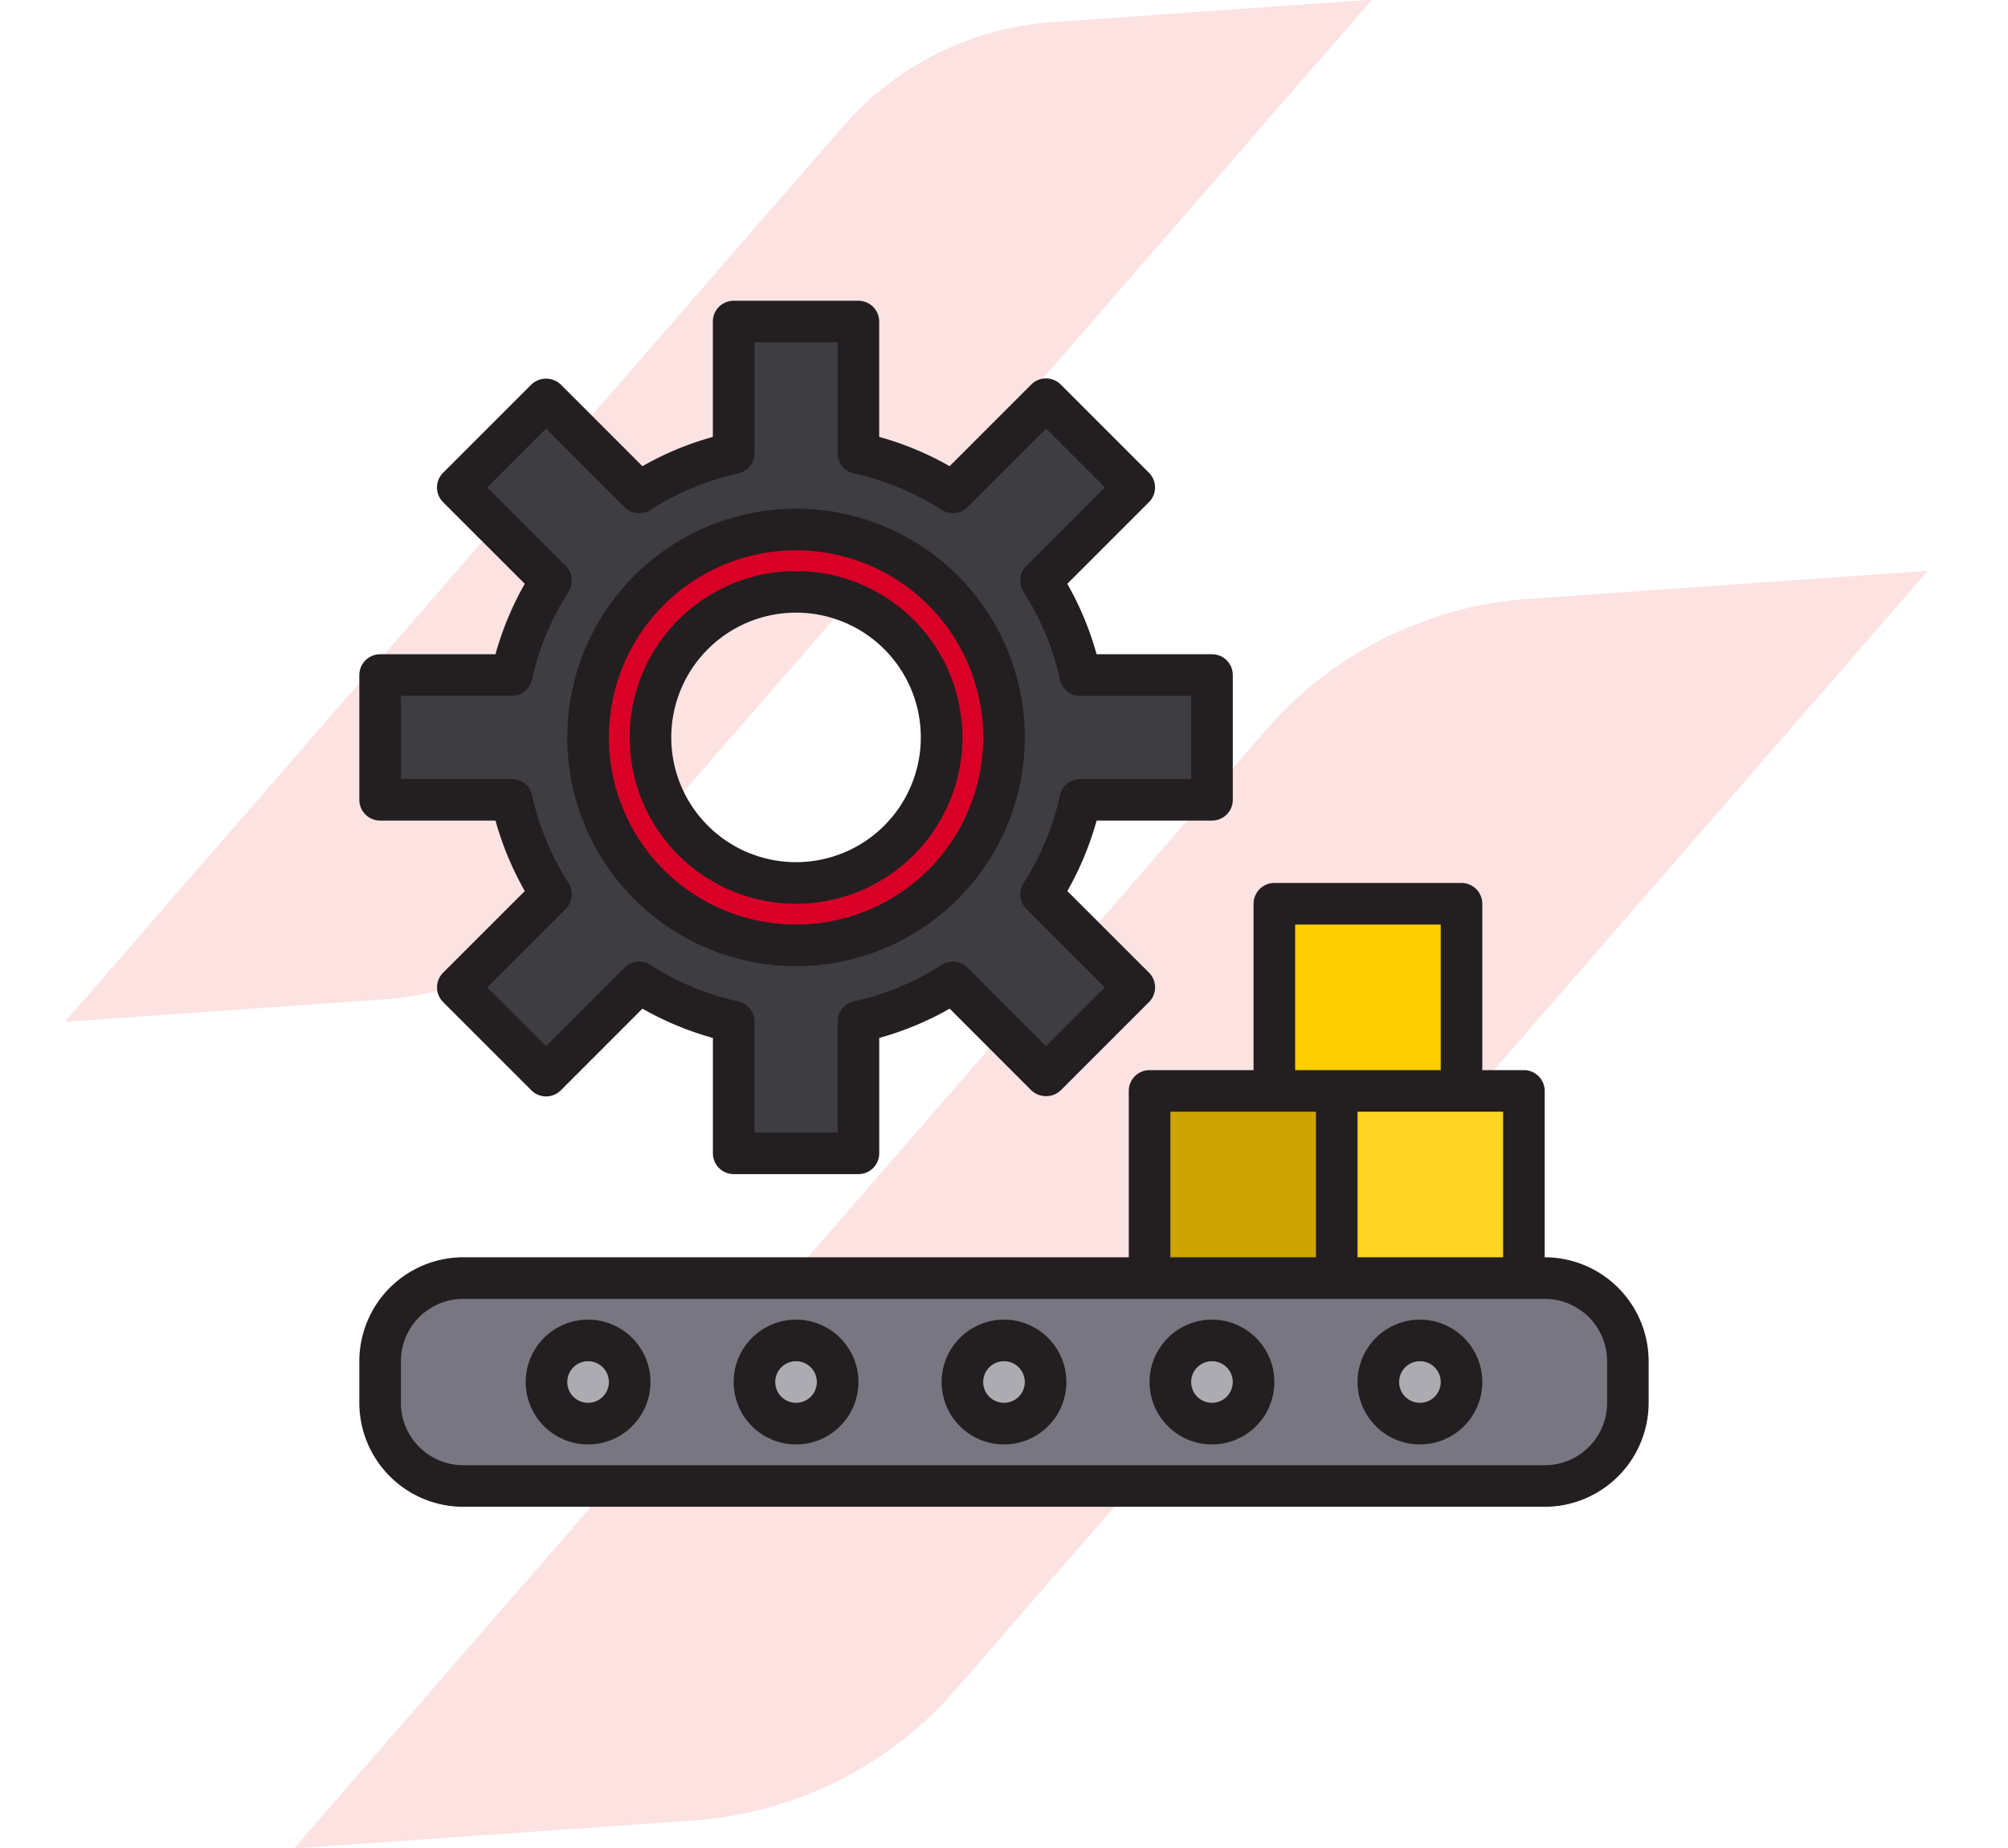 <svg xmlns="http://www.w3.org/2000/svg" width="220.688" height="203.117" viewBox="0 0 220.688 203.117"><g transform="translate(-765 -6595.441)"><g transform="translate(765.378 6601.417)"><path d="M115.9,0A33.619,33.619,0,0,0,92.127,9.847L0,101.974H35.193a33.619,33.619,0,0,0,23.773-9.847L151.093,0Z" transform="matrix(0.998, -0.07, 0.07, 0.998, -0.379, 4.564)" fill="#fde2e2"/><path d="M144.875,0a42.024,42.024,0,0,0-29.716,12.309L0,127.468H43.991a42.024,42.024,0,0,0,29.716-12.309L188.866,0Z" transform="matrix(0.998, -0.07, 0.07, 0.998, 23.012, 69.985)" fill="#fde2e2"/></g><g transform="translate(804.492 6627.997)"><path d="M99.422,61.068V47.354H84.954a31.8,31.8,0,0,0-4.32-10.376L90.874,26.739l-9.69-9.69L70.944,27.288a31.8,31.8,0,0,0-10.377-4.32V8.5H46.854V22.968a31.8,31.8,0,0,0-10.376,4.32L26.239,17.049l-9.69,9.69L26.788,36.978a31.8,31.8,0,0,0-4.32,10.376H8V61.068H22.468a31.8,31.8,0,0,0,4.32,10.377L16.549,81.683l9.69,9.69L36.478,81.134a31.8,31.8,0,0,0,10.376,4.32V99.922H60.568V85.454a31.8,31.8,0,0,0,10.377-4.32L81.184,91.374l9.69-9.69L80.634,71.444a31.8,31.8,0,0,0,4.32-10.377ZM53.711,70.21a15.988,15.988,0,1,1,11.316-4.683A16,16,0,0,1,53.711,70.21Zm0,0" transform="translate(-5.714 -5.714)" fill="#3e3d42"/><path d="M110.856,88.5a22.856,22.856,0,1,0,22.856,22.856A22.855,22.855,0,0,0,110.856,88.5Zm0,38.854a15.988,15.988,0,1,1,11.316-4.683A16,16,0,0,1,110.856,127.354Zm0,0" transform="translate(-62.859 -62.859)" fill="#d80027"/><path d="M17.142,376.5H135.991a9.143,9.143,0,0,1,9.142,9.142v4.571a9.143,9.143,0,0,1-9.142,9.142H17.142A9.143,9.143,0,0,1,8,390.213v-4.571A9.143,9.143,0,0,1,17.142,376.5Zm0,0" transform="translate(-5.714 -268.579)" fill="#787680"/><path d="M241.142,405.071a4.571,4.571,0,1,1-4.571-4.571A4.571,4.571,0,0,1,241.142,405.071Zm0,0" transform="translate(-165.719 -285.722)" fill="#acabb1"/><path d="M161.142,405.071a4.571,4.571,0,1,1-4.571-4.571A4.571,4.571,0,0,1,161.142,405.071Zm0,0" transform="translate(-108.574 -285.722)" fill="#acabb1"/><path d="M321.142,405.071a4.571,4.571,0,1,1-4.571-4.571A4.571,4.571,0,0,1,321.142,405.071Zm0,0" transform="translate(-222.863 -285.722)" fill="#acabb1"/><path d="M81.142,405.071a4.571,4.571,0,1,1-4.571-4.571A4.571,4.571,0,0,1,81.142,405.071Zm0,0" transform="translate(-51.43 -285.722)" fill="#acabb1"/><path d="M401.142,405.071a4.571,4.571,0,1,1-4.571-4.571A4.571,4.571,0,0,1,401.142,405.071Zm0,0" transform="translate(-280.008 -285.722)" fill="#acabb1"/><path d="M396.57,325.07H376V304.5h20.57Zm0,0" transform="translate(-268.579 -217.149)" fill="#ffd422"/><path d="M372.57,253.07H352V232.5h20.57Zm0,0" transform="translate(-251.436 -165.719)" fill="#ffcd00"/><path d="M324.57,325.07H304V304.5h20.57Zm0,0" transform="translate(-217.149 -217.149)" fill="#cca400"/><g transform="translate(0 0.5)"><path d="M2.286,57.639h12.68a34.036,34.036,0,0,0,3.219,7.744L9.21,74.353a2.287,2.287,0,0,0,0,3.234l9.7,9.7a2.287,2.287,0,0,0,3.232,0l8.975-8.976a33.967,33.967,0,0,0,7.742,3.218v12.68a2.286,2.286,0,0,0,2.286,2.286H54.853a2.286,2.286,0,0,0,2.286-2.286V81.528a33.969,33.969,0,0,0,7.742-3.218l8.975,8.976a2.353,2.353,0,0,0,3.232,0l9.7-9.7a2.287,2.287,0,0,0,0-3.234l-8.976-8.97a34.034,34.034,0,0,0,3.219-7.744h12.68a2.286,2.286,0,0,0,2.286-2.286V41.64a2.286,2.286,0,0,0-2.286-2.286H81.028a34.035,34.035,0,0,0-3.219-7.744l8.974-8.97a2.287,2.287,0,0,0,0-3.234l-9.7-9.7a2.287,2.287,0,0,0-3.232,0l-8.975,8.976a34.089,34.089,0,0,0-7.742-3.219V2.786A2.286,2.286,0,0,0,54.853.5H41.14a2.286,2.286,0,0,0-2.286,2.286v12.68a34.091,34.091,0,0,0-7.742,3.219L22.138,9.708a2.353,2.353,0,0,0-3.232,0l-9.7,9.7a2.287,2.287,0,0,0,0,3.234l8.976,8.97a34.034,34.034,0,0,0-3.219,7.744H2.286A2.286,2.286,0,0,0,0,41.64V55.353a2.286,2.286,0,0,0,2.286,2.286ZM4.571,43.926H16.753a2.287,2.287,0,0,0,2.233-1.8,29.4,29.4,0,0,1,4-9.631,2.287,2.287,0,0,0-.309-2.85l-8.626-8.626,6.466-6.466,8.623,8.626A2.287,2.287,0,0,0,32,23.491a29.458,29.458,0,0,1,9.631-4,2.287,2.287,0,0,0,1.8-2.233V5.071h9.142V17.253a2.287,2.287,0,0,0,1.8,2.233,29.458,29.458,0,0,1,9.631,4,2.287,2.287,0,0,0,2.852-.309l8.623-8.626,6.464,6.466-8.623,8.623A2.287,2.287,0,0,0,73,32.5a29.383,29.383,0,0,1,4,9.633,2.287,2.287,0,0,0,2.233,1.8H91.422V53.07H79.238A2.287,2.287,0,0,0,77,54.867,29.374,29.374,0,0,1,73,64.5a2.287,2.287,0,0,0,.309,2.85l8.626,8.623-6.466,6.468-8.623-8.626A2.287,2.287,0,0,0,64,73.5a29.379,29.379,0,0,1-9.629,4,2.285,2.285,0,0,0-1.8,2.233V91.922H43.426V79.74a2.285,2.285,0,0,0-1.8-2.233A29.379,29.379,0,0,1,32,73.5a2.287,2.287,0,0,0-2.852.309l-8.623,8.626-6.464-6.466,8.623-8.623a2.287,2.287,0,0,0,.309-2.852,29.411,29.411,0,0,1-4-9.633,2.285,2.285,0,0,0-2.233-1.795H4.571Zm0,0" transform="translate(0 -0.5)" fill="#231f20"/><path d="M122.284,141.069A18.284,18.284,0,1,0,104,122.784,18.284,18.284,0,0,0,122.284,141.069Zm0-32a13.713,13.713,0,1,1-13.713,13.713A13.714,13.714,0,0,1,122.284,109.071Zm0,0" transform="translate(-74.288 -74.788)" fill="#231f20"/><path d="M105.141,130.782A25.141,25.141,0,1,0,80,105.641,25.141,25.141,0,0,0,105.141,130.782Zm0-45.711a20.57,20.57,0,1,1-20.57,20.57A20.57,20.57,0,0,1,105.141,85.071Zm0,0" transform="translate(-57.144 -57.644)" fill="#231f20"/><path d="M130.277,265.64V247.356a2.286,2.286,0,0,0-2.286-2.286H123.42V226.786a2.286,2.286,0,0,0-2.286-2.286h-20.57a2.286,2.286,0,0,0-2.286,2.286V245.07H86.851a2.286,2.286,0,0,0-2.286,2.286V265.64H11.428A11.441,11.441,0,0,0,0,277.068v4.571a11.441,11.441,0,0,0,11.428,11.428H130.277A11.441,11.441,0,0,0,141.7,281.639v-4.571A11.441,11.441,0,0,0,130.277,265.64Zm-4.571,0h-16v-16h16ZM102.85,229.071h16v16h-16Zm-13.713,20.57h16v16h-16Zm48,32a6.857,6.857,0,0,1-6.857,6.857H11.428a6.857,6.857,0,0,1-6.857-6.857v-4.571a6.857,6.857,0,0,1,6.857-6.857H130.277a6.857,6.857,0,0,1,6.857,6.857Zm0,0" transform="translate(0 -160.505)" fill="#231f20"/><path d="M230.857,392.5a6.857,6.857,0,1,0,6.857,6.857A6.857,6.857,0,0,0,230.857,392.5Zm0,9.142a2.286,2.286,0,1,1,2.286-2.286A2.286,2.286,0,0,1,230.857,401.642Zm0,0" transform="translate(-160.005 -280.508)" fill="#231f20"/><path d="M150.857,392.5a6.857,6.857,0,1,0,6.857,6.857A6.857,6.857,0,0,0,150.857,392.5Zm0,9.142a2.286,2.286,0,1,1,2.286-2.286A2.286,2.286,0,0,1,150.857,401.642Zm0,0" transform="translate(-102.86 -280.508)" fill="#231f20"/><path d="M310.857,392.5a6.857,6.857,0,1,0,6.857,6.857A6.857,6.857,0,0,0,310.857,392.5Zm0,9.142a2.286,2.286,0,1,1,2.286-2.286A2.286,2.286,0,0,1,310.857,401.642Zm0,0" transform="translate(-217.149 -280.508)" fill="#231f20"/><path d="M70.857,392.5a6.857,6.857,0,1,0,6.857,6.857A6.857,6.857,0,0,0,70.857,392.5Zm0,9.142a2.286,2.286,0,1,1,2.286-2.286A2.286,2.286,0,0,1,70.857,401.642Zm0,0" transform="translate(-45.716 -280.508)" fill="#231f20"/><path d="M390.857,392.5a6.857,6.857,0,1,0,6.857,6.857A6.857,6.857,0,0,0,390.857,392.5Zm0,9.142a2.286,2.286,0,1,1,2.286-2.286A2.286,2.286,0,0,1,390.857,401.642Zm0,0" transform="translate(-274.293 -280.508)" fill="#231f20"/></g></g></g></svg>